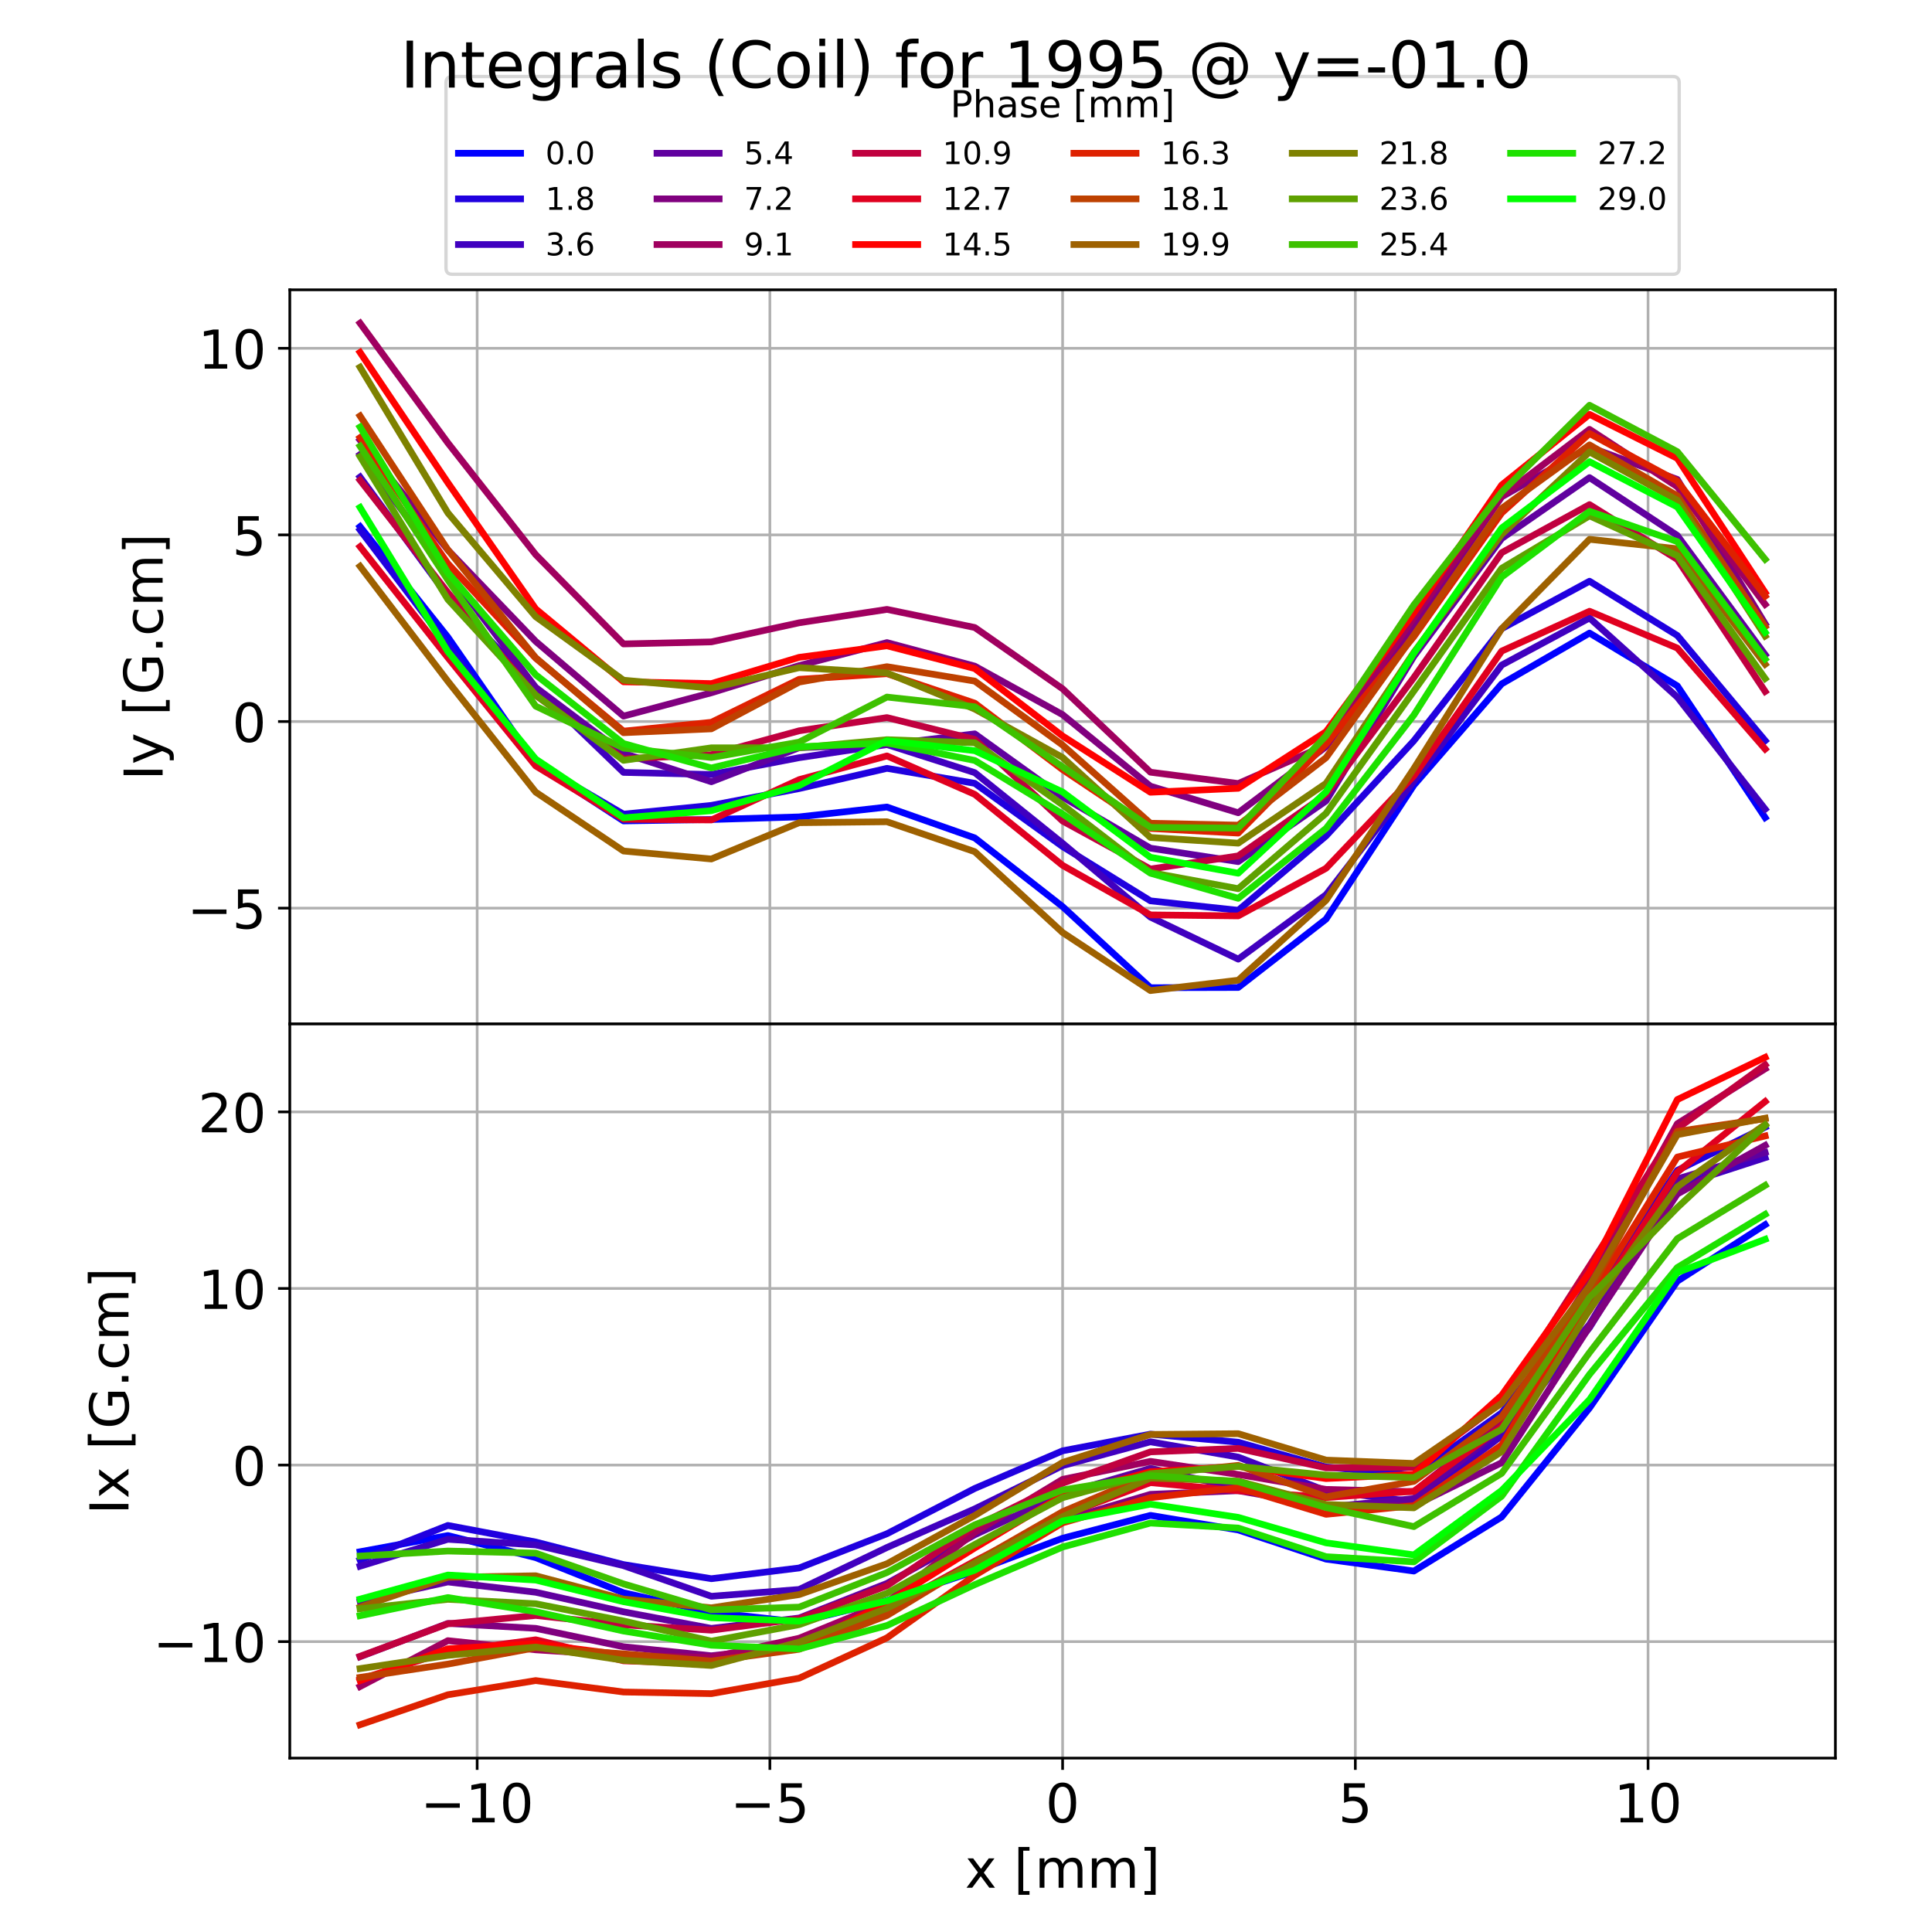 <?xml version="1.0" encoding="utf-8" standalone="no"?>
<!DOCTYPE svg PUBLIC "-//W3C//DTD SVG 1.1//EN"
  "http://www.w3.org/Graphics/SVG/1.1/DTD/svg11.dtd">
<!-- Created with matplotlib (https://matplotlib.org/) -->
<svg height="576pt" version="1.1" viewBox="0 0 576 576" width="576pt" xmlns="http://www.w3.org/2000/svg" xmlns:xlink="http://www.w3.org/1999/xlink">
 <defs>
  <style type="text/css">
*{stroke-linecap:butt;stroke-linejoin:round;}
  </style>
 </defs>
 <g id="figure_1">
  <g id="patch_1">
   <path d="M 0 576 
L 576 576 
L 576 0 
L 0 0 
z
" style="fill:#ffffff;"/>
  </g>
  <g id="axes_1">
   <g id="patch_2">
    <path d="M 86.4 305.28 
L 547.2 305.28 
L 547.2 86.4 
L 86.4 86.4 
z
" style="fill:#ffffff;"/>
   </g>
   <g id="matplotlib.axis_1">
    <g id="xtick_1">
     <g id="line2d_1">
      <path clip-path="url(#pe2d58321bd)" d="M 142.255 305.28 
L 142.255 86.4 
" style="fill:none;stroke:#b0b0b0;stroke-linecap:square;stroke-width:0.8;"/>
     </g>
     <g id="line2d_2">
      <defs>
       <path d="M 0 0 
L 0 3.5 
" id="m27f0ddbc47" style="stroke:#000000;stroke-width:0.8;"/>
      </defs>
      <g>
       <use style="stroke:#000000;stroke-width:0.8;" x="142.255" xlink:href="#m27f0ddbc47" y="305.28"/>
      </g>
     </g>
     <g id="text_1">
      <!-- −10 -->
      <defs>
       <path d="M 10.594 35.5 
L 73.188 35.5 
L 73.188 27.203 
L 10.594 27.203 
z
" id="DejaVuSans-8722"/>
       <path d="M 12.406 8.297 
L 28.516 8.297 
L 28.516 63.922 
L 10.984 60.406 
L 10.984 69.391 
L 28.422 72.906 
L 38.281 72.906 
L 38.281 8.297 
L 54.391 8.297 
L 54.391 0 
L 12.406 0 
z
" id="DejaVuSans-49"/>
       <path d="M 31.781 66.406 
Q 24.172 66.406 20.328 58.906 
Q 16.5 51.422 16.5 36.375 
Q 16.5 21.391 20.328 13.891 
Q 24.172 6.391 31.781 6.391 
Q 39.453 6.391 43.281 13.891 
Q 47.125 21.391 47.125 36.375 
Q 47.125 51.422 43.281 58.906 
Q 39.453 66.406 31.781 66.406 
z
M 31.781 74.219 
Q 44.047 74.219 50.516 64.516 
Q 56.984 54.828 56.984 36.375 
Q 56.984 17.969 50.516 8.266 
Q 44.047 -1.422 31.781 -1.422 
Q 19.531 -1.422 13.062 8.266 
Q 6.594 17.969 6.594 36.375 
Q 6.594 54.828 13.062 64.516 
Q 19.531 74.219 31.781 74.219 
z
" id="DejaVuSans-48"/>
      </defs>
      <g transform="translate(125.371 324.438)scale(0.16 -0.16)">
       <use xlink:href="#DejaVuSans-8722"/>
       <use x="83.789" xlink:href="#DejaVuSans-49"/>
       <use x="147.412" xlink:href="#DejaVuSans-48"/>
      </g>
     </g>
    </g>
    <g id="xtick_2">
     <g id="line2d_3">
      <path clip-path="url(#pe2d58321bd)" d="M 229.527 305.28 
L 229.527 86.4 
" style="fill:none;stroke:#b0b0b0;stroke-linecap:square;stroke-width:0.8;"/>
     </g>
     <g id="line2d_4">
      <g>
       <use style="stroke:#000000;stroke-width:0.8;" x="229.527" xlink:href="#m27f0ddbc47" y="305.28"/>
      </g>
     </g>
     <g id="text_2">
      <!-- −5 -->
      <defs>
       <path d="M 10.797 72.906 
L 49.516 72.906 
L 49.516 64.594 
L 19.828 64.594 
L 19.828 46.734 
Q 21.969 47.469 24.109 47.828 
Q 26.266 48.188 28.422 48.188 
Q 40.625 48.188 47.75 41.5 
Q 54.891 34.812 54.891 23.391 
Q 54.891 11.625 47.562 5.094 
Q 40.234 -1.422 26.906 -1.422 
Q 22.312 -1.422 17.547 -0.641 
Q 12.797 0.141 7.719 1.703 
L 7.719 11.625 
Q 12.109 9.234 16.797 8.062 
Q 21.484 6.891 26.703 6.891 
Q 35.156 6.891 40.078 11.328 
Q 45.016 15.766 45.016 23.391 
Q 45.016 31 40.078 35.438 
Q 35.156 39.891 26.703 39.891 
Q 22.75 39.891 18.812 39.016 
Q 14.891 38.141 10.797 36.281 
z
" id="DejaVuSans-53"/>
      </defs>
      <g transform="translate(217.734 324.438)scale(0.16 -0.16)">
       <use xlink:href="#DejaVuSans-8722"/>
       <use x="83.789" xlink:href="#DejaVuSans-53"/>
      </g>
     </g>
    </g>
    <g id="xtick_3">
     <g id="line2d_5">
      <path clip-path="url(#pe2d58321bd)" d="M 316.8 305.28 
L 316.8 86.4 
" style="fill:none;stroke:#b0b0b0;stroke-linecap:square;stroke-width:0.8;"/>
     </g>
     <g id="line2d_6">
      <g>
       <use style="stroke:#000000;stroke-width:0.8;" x="316.8" xlink:href="#m27f0ddbc47" y="305.28"/>
      </g>
     </g>
     <g id="text_3">
      <!-- 0 -->
      <g transform="translate(311.71 324.438)scale(0.16 -0.16)">
       <use xlink:href="#DejaVuSans-48"/>
      </g>
     </g>
    </g>
    <g id="xtick_4">
     <g id="line2d_7">
      <path clip-path="url(#pe2d58321bd)" d="M 404.073 305.28 
L 404.073 86.4 
" style="fill:none;stroke:#b0b0b0;stroke-linecap:square;stroke-width:0.8;"/>
     </g>
     <g id="line2d_8">
      <g>
       <use style="stroke:#000000;stroke-width:0.8;" x="404.073" xlink:href="#m27f0ddbc47" y="305.28"/>
      </g>
     </g>
     <g id="text_4">
      <!-- 5 -->
      <g transform="translate(398.983 324.438)scale(0.16 -0.16)">
       <use xlink:href="#DejaVuSans-53"/>
      </g>
     </g>
    </g>
    <g id="xtick_5">
     <g id="line2d_9">
      <path clip-path="url(#pe2d58321bd)" d="M 491.345 305.28 
L 491.345 86.4 
" style="fill:none;stroke:#b0b0b0;stroke-linecap:square;stroke-width:0.8;"/>
     </g>
     <g id="line2d_10">
      <g>
       <use style="stroke:#000000;stroke-width:0.8;" x="491.345" xlink:href="#m27f0ddbc47" y="305.28"/>
      </g>
     </g>
     <g id="text_5">
      <!-- 10 -->
      <g transform="translate(481.165 324.438)scale(0.16 -0.16)">
       <use xlink:href="#DejaVuSans-49"/>
       <use x="63.623" xlink:href="#DejaVuSans-48"/>
      </g>
     </g>
    </g>
   </g>
   <g id="matplotlib.axis_2">
    <g id="ytick_1">
     <g id="line2d_11">
      <path clip-path="url(#pe2d58321bd)" d="M 86.4 270.756 
L 547.2 270.756 
" style="fill:none;stroke:#b0b0b0;stroke-linecap:square;stroke-width:0.8;"/>
     </g>
     <g id="line2d_12">
      <defs>
       <path d="M 0 0 
L -3.5 0 
" id="m6acbb28e1f" style="stroke:#000000;stroke-width:0.8;"/>
      </defs>
      <g>
       <use style="stroke:#000000;stroke-width:0.8;" x="86.4" xlink:href="#m6acbb28e1f" y="270.756"/>
      </g>
     </g>
     <g id="text_6">
      <!-- −5 -->
      <g transform="translate(55.812 276.835)scale(0.16 -0.16)">
       <use xlink:href="#DejaVuSans-8722"/>
       <use x="83.789" xlink:href="#DejaVuSans-53"/>
      </g>
     </g>
    </g>
    <g id="ytick_2">
     <g id="line2d_13">
      <path clip-path="url(#pe2d58321bd)" d="M 86.4 215.114 
L 547.2 215.114 
" style="fill:none;stroke:#b0b0b0;stroke-linecap:square;stroke-width:0.8;"/>
     </g>
     <g id="line2d_14">
      <g>
       <use style="stroke:#000000;stroke-width:0.8;" x="86.4" xlink:href="#m6acbb28e1f" y="215.114"/>
      </g>
     </g>
     <g id="text_7">
      <!-- 0 -->
      <g transform="translate(69.22 221.192)scale(0.16 -0.16)">
       <use xlink:href="#DejaVuSans-48"/>
      </g>
     </g>
    </g>
    <g id="ytick_3">
     <g id="line2d_15">
      <path clip-path="url(#pe2d58321bd)" d="M 86.4 159.471 
L 547.2 159.471 
" style="fill:none;stroke:#b0b0b0;stroke-linecap:square;stroke-width:0.8;"/>
     </g>
     <g id="line2d_16">
      <g>
       <use style="stroke:#000000;stroke-width:0.8;" x="86.4" xlink:href="#m6acbb28e1f" y="159.471"/>
      </g>
     </g>
     <g id="text_8">
      <!-- 5 -->
      <g transform="translate(69.22 165.55)scale(0.16 -0.16)">
       <use xlink:href="#DejaVuSans-53"/>
      </g>
     </g>
    </g>
    <g id="ytick_4">
     <g id="line2d_17">
      <path clip-path="url(#pe2d58321bd)" d="M 86.4 103.828 
L 547.2 103.828 
" style="fill:none;stroke:#b0b0b0;stroke-linecap:square;stroke-width:0.8;"/>
     </g>
     <g id="line2d_18">
      <g>
       <use style="stroke:#000000;stroke-width:0.8;" x="86.4" xlink:href="#m6acbb28e1f" y="103.828"/>
      </g>
     </g>
     <g id="text_9">
      <!-- 10 -->
      <g transform="translate(59.04 109.907)scale(0.16 -0.16)">
       <use xlink:href="#DejaVuSans-49"/>
       <use x="63.623" xlink:href="#DejaVuSans-48"/>
      </g>
     </g>
    </g>
    <g id="text_10">
     <!-- Iy [G.cm] -->
     <defs>
      <path d="M 9.812 72.906 
L 19.672 72.906 
L 19.672 0 
L 9.812 0 
z
" id="DejaVuSans-73"/>
      <path d="M 32.172 -5.078 
Q 28.375 -14.844 24.75 -17.812 
Q 21.141 -20.797 15.094 -20.797 
L 7.906 -20.797 
L 7.906 -13.281 
L 13.188 -13.281 
Q 16.891 -13.281 18.938 -11.516 
Q 21 -9.766 23.484 -3.219 
L 25.094 0.875 
L 2.984 54.688 
L 12.5 54.688 
L 29.594 11.922 
L 46.688 54.688 
L 56.203 54.688 
z
" id="DejaVuSans-121"/>
      <path id="DejaVuSans-32"/>
      <path d="M 8.594 75.984 
L 29.297 75.984 
L 29.297 69 
L 17.578 69 
L 17.578 -6.203 
L 29.297 -6.203 
L 29.297 -13.188 
L 8.594 -13.188 
z
" id="DejaVuSans-91"/>
      <path d="M 59.516 10.406 
L 59.516 29.984 
L 43.406 29.984 
L 43.406 38.094 
L 69.281 38.094 
L 69.281 6.781 
Q 63.578 2.734 56.688 0.656 
Q 49.812 -1.422 42 -1.422 
Q 24.906 -1.422 15.25 8.562 
Q 5.609 18.562 5.609 36.375 
Q 5.609 54.25 15.25 64.234 
Q 24.906 74.219 42 74.219 
Q 49.125 74.219 55.547 72.453 
Q 61.969 70.703 67.391 67.281 
L 67.391 56.781 
Q 61.922 61.422 55.766 63.766 
Q 49.609 66.109 42.828 66.109 
Q 29.438 66.109 22.719 58.641 
Q 16.016 51.172 16.016 36.375 
Q 16.016 21.625 22.719 14.156 
Q 29.438 6.688 42.828 6.688 
Q 48.047 6.688 52.141 7.594 
Q 56.25 8.5 59.516 10.406 
z
" id="DejaVuSans-71"/>
      <path d="M 10.688 12.406 
L 21 12.406 
L 21 0 
L 10.688 0 
z
" id="DejaVuSans-46"/>
      <path d="M 48.781 52.594 
L 48.781 44.188 
Q 44.969 46.297 41.141 47.344 
Q 37.312 48.391 33.406 48.391 
Q 24.656 48.391 19.812 42.844 
Q 14.984 37.312 14.984 27.297 
Q 14.984 17.281 19.812 11.734 
Q 24.656 6.203 33.406 6.203 
Q 37.312 6.203 41.141 7.25 
Q 44.969 8.297 48.781 10.406 
L 48.781 2.094 
Q 45.016 0.344 40.984 -0.531 
Q 36.969 -1.422 32.422 -1.422 
Q 20.062 -1.422 12.781 6.344 
Q 5.516 14.109 5.516 27.297 
Q 5.516 40.672 12.859 48.328 
Q 20.219 56 33.016 56 
Q 37.156 56 41.109 55.141 
Q 45.062 54.297 48.781 52.594 
z
" id="DejaVuSans-99"/>
      <path d="M 52 44.188 
Q 55.375 50.25 60.062 53.125 
Q 64.75 56 71.094 56 
Q 79.641 56 84.281 50.016 
Q 88.922 44.047 88.922 33.016 
L 88.922 0 
L 79.891 0 
L 79.891 32.719 
Q 79.891 40.578 77.094 44.375 
Q 74.312 48.188 68.609 48.188 
Q 61.625 48.188 57.562 43.547 
Q 53.516 38.922 53.516 30.906 
L 53.516 0 
L 44.484 0 
L 44.484 32.719 
Q 44.484 40.625 41.703 44.406 
Q 38.922 48.188 33.109 48.188 
Q 26.219 48.188 22.156 43.531 
Q 18.109 38.875 18.109 30.906 
L 18.109 0 
L 9.078 0 
L 9.078 54.688 
L 18.109 54.688 
L 18.109 46.188 
Q 21.188 51.219 25.484 53.609 
Q 29.781 56 35.688 56 
Q 41.656 56 45.828 52.969 
Q 50 49.953 52 44.188 
z
" id="DejaVuSans-109"/>
      <path d="M 30.422 75.984 
L 30.422 -13.188 
L 9.719 -13.188 
L 9.719 -6.203 
L 21.391 -6.203 
L 21.391 69 
L 9.719 69 
L 9.719 75.984 
z
" id="DejaVuSans-93"/>
     </defs>
     <g transform="translate(48.485 232.653)rotate(-90)scale(0.16 -0.16)">
      <use xlink:href="#DejaVuSans-73"/>
      <use x="29.492" xlink:href="#DejaVuSans-121"/>
      <use x="88.672" xlink:href="#DejaVuSans-32"/>
      <use x="120.459" xlink:href="#DejaVuSans-91"/>
      <use x="159.473" xlink:href="#DejaVuSans-71"/>
      <use x="236.963" xlink:href="#DejaVuSans-46"/>
      <use x="268.75" xlink:href="#DejaVuSans-99"/>
      <use x="323.73" xlink:href="#DejaVuSans-109"/>
      <use x="421.143" xlink:href="#DejaVuSans-93"/>
     </g>
    </g>
   </g>
   <g id="line2d_19">
    <path clip-path="url(#pe2d58321bd)" d="M 107.345 157.012 
L 133.527 189.957 
L 159.709 227.745 
L 185.891 244.745 
L 212.073 244.332 
L 238.255 243.548 
L 264.436 240.605 
L 290.618 249.817 
L 316.8 270.297 
L 342.982 294.47 
L 369.164 294.403 
L 395.345 274.024 
L 421.527 234.095 
L 447.709 203.884 
L 473.891 188.741 
L 500.073 204.483 
L 526.255 243.757 
" style="fill:none;stroke:#0000ff;stroke-linecap:square;stroke-width:2;"/>
   </g>
   <g id="line2d_20">
    <path clip-path="url(#pe2d58321bd)" d="M 107.345 158.002 
L 133.527 192.453 
L 159.709 227.432 
L 185.891 242.736 
L 212.073 240.115 
L 238.255 235.098 
L 264.436 229.071 
L 290.618 233.537 
L 316.8 252.397 
L 342.982 268.573 
L 369.164 271.399 
L 395.345 249.225 
L 421.527 220.84 
L 447.709 187.433 
L 473.891 173.282 
L 500.073 189.466 
L 526.255 220.819 
" style="fill:none;stroke:#2000df;stroke-linecap:square;stroke-width:2;"/>
   </g>
   <g id="line2d_21">
    <path clip-path="url(#pe2d58321bd)" d="M 107.345 142.223 
L 133.527 177.794 
L 159.709 205.053 
L 185.891 230.279 
L 212.073 230.915 
L 238.255 225.892 
L 264.436 221.985 
L 290.618 230.359 
L 316.8 251.414 
L 342.982 273.422 
L 369.164 285.957 
L 395.345 266.74 
L 421.527 232.911 
L 447.709 198.285 
L 473.891 184.242 
L 500.073 207.847 
L 526.255 241.244 
" style="fill:none;stroke:#4000bf;stroke-linecap:square;stroke-width:2;"/>
   </g>
   <g id="line2d_22">
    <path clip-path="url(#pe2d58321bd)" d="M 107.345 135.523 
L 133.527 170.372 
L 159.709 204.937 
L 185.891 224.591 
L 212.073 233.071 
L 238.255 222.914 
L 264.436 221.962 
L 290.618 218.788 
L 316.8 237.621 
L 342.982 252.87 
L 369.164 256.883 
L 395.345 238.783 
L 421.527 195.682 
L 447.709 160.561 
L 473.891 142.396 
L 500.073 159.642 
L 526.255 195.181 
" style="fill:none;stroke:#60009f;stroke-linecap:square;stroke-width:2;"/>
   </g>
   <g id="line2d_23">
    <path clip-path="url(#pe2d58321bd)" d="M 107.345 131.217 
L 133.527 163.958 
L 159.709 191.215 
L 185.891 213.499 
L 212.073 206.544 
L 238.255 198.442 
L 264.436 191.581 
L 290.618 198.601 
L 316.8 213.064 
L 342.982 234.394 
L 369.164 242.313 
L 395.345 222.617 
L 421.527 186.36 
L 447.709 148.131 
L 473.891 133.297 
L 500.073 142.933 
L 526.255 185.966 
" style="fill:none;stroke:#80007f;stroke-linecap:square;stroke-width:2;"/>
   </g>
   <g id="line2d_24">
    <path clip-path="url(#pe2d58321bd)" d="M 107.345 96.349 
L 133.527 132.048 
L 159.709 165.35 
L 185.891 191.979 
L 212.073 191.369 
L 238.255 185.675 
L 264.436 181.684 
L 290.618 187.086 
L 316.8 205.356 
L 342.982 230.219 
L 369.164 233.594 
L 395.345 222.132 
L 421.527 184.131 
L 447.709 147.934 
L 473.891 128.006 
L 500.073 145.125 
L 526.255 180.189 
" style="fill:none;stroke:#a0005f;stroke-linecap:square;stroke-width:2;"/>
   </g>
   <g id="line2d_25">
    <path clip-path="url(#pe2d58321bd)" d="M 107.345 143.163 
L 133.527 176.68 
L 159.709 207.299 
L 185.891 226.245 
L 212.073 225.015 
L 238.255 217.876 
L 264.436 213.94 
L 290.618 220.447 
L 316.8 244.774 
L 342.982 259.09 
L 369.164 255.169 
L 395.345 236.848 
L 421.527 202.003 
L 447.709 164.773 
L 473.891 150.439 
L 500.073 166.789 
L 526.255 206.146 
" style="fill:none;stroke:#c0003f;stroke-linecap:square;stroke-width:2;"/>
   </g>
   <g id="line2d_26">
    <path clip-path="url(#pe2d58321bd)" d="M 107.345 162.982 
L 133.527 196.065 
L 159.709 228.351 
L 185.891 244.25 
L 212.073 244.462 
L 238.255 232.438 
L 264.436 225.368 
L 290.618 236.83 
L 316.8 257.998 
L 342.982 272.767 
L 369.164 273.063 
L 395.345 258.872 
L 421.527 231.32 
L 447.709 194.119 
L 473.891 182.239 
L 500.073 193.217 
L 526.255 223.314 
" style="fill:none;stroke:#e0001f;stroke-linecap:square;stroke-width:2;"/>
   </g>
   <g id="line2d_27">
    <path clip-path="url(#pe2d58321bd)" d="M 107.345 105.053 
L 133.527 143.922 
L 159.709 181.532 
L 185.891 203.268 
L 212.073 203.803 
L 238.255 195.978 
L 264.436 192.532 
L 290.618 199.317 
L 316.8 219.432 
L 342.982 236.2 
L 369.164 235.019 
L 395.345 218.138 
L 421.527 182.707 
L 447.709 144.592 
L 473.891 123.534 
L 500.073 136.648 
L 526.255 176.657 
" style="fill:none;stroke:#fe0100;stroke-linecap:square;stroke-width:2;"/>
   </g>
   <g id="line2d_28">
    <path clip-path="url(#pe2d58321bd)" d="M 107.345 130.481 
L 133.527 168.022 
L 159.709 196.227 
L 185.891 217.984 
L 212.073 215.341 
L 238.255 202.524 
L 264.436 200.85 
L 290.618 209.644 
L 316.8 229.456 
L 342.982 246.984 
L 369.164 248.375 
L 395.345 221.777 
L 421.527 189.781 
L 447.709 152.938 
L 473.891 129.264 
L 500.073 143.437 
L 526.255 177.742 
" style="fill:none;stroke:#de2100;stroke-linecap:square;stroke-width:2;"/>
   </g>
   <g id="line2d_29">
    <path clip-path="url(#pe2d58321bd)" d="M 107.345 124.011 
L 133.527 163.92 
L 159.709 196.094 
L 185.891 218.445 
L 212.073 217.294 
L 238.255 203.358 
L 264.436 198.764 
L 290.618 203.063 
L 316.8 222.13 
L 342.982 245.439 
L 369.164 246.01 
L 395.345 225.894 
L 421.527 189.365 
L 447.709 151.577 
L 473.891 132.634 
L 500.073 147.813 
L 526.255 186.787 
" style="fill:none;stroke:#be4100;stroke-linecap:square;stroke-width:2;"/>
   </g>
   <g id="line2d_30">
    <path clip-path="url(#pe2d58321bd)" d="M 107.345 168.824 
L 133.527 203.12 
L 159.709 236.156 
L 185.891 253.719 
L 212.073 256.095 
L 238.255 245.271 
L 264.436 244.991 
L 290.618 253.916 
L 316.8 278.022 
L 342.982 295.331 
L 369.164 292.239 
L 395.345 268.422 
L 421.527 229.131 
L 447.709 187.43 
L 473.891 160.786 
L 500.073 163.613 
L 526.255 198.036 
" style="fill:none;stroke:#9e6100;stroke-linecap:square;stroke-width:2;"/>
   </g>
   <g id="line2d_31">
    <path clip-path="url(#pe2d58321bd)" d="M 107.345 109.482 
L 133.527 152.917 
L 159.709 183.852 
L 185.891 202.789 
L 212.073 205.164 
L 238.255 199.054 
L 264.436 200.623 
L 290.618 211.398 
L 316.8 225.839 
L 342.982 249.673 
L 369.164 251.381 
L 395.345 233.552 
L 421.527 194.485 
L 447.709 159.323 
L 473.891 134.74 
L 500.073 149.156 
L 526.255 189.618 
" style="fill:none;stroke:#7e8100;stroke-linecap:square;stroke-width:2;"/>
   </g>
   <g id="line2d_32">
    <path clip-path="url(#pe2d58321bd)" d="M 107.345 136.099 
L 133.527 178.711 
L 159.709 207.224 
L 185.891 226.689 
L 212.073 222.953 
L 238.255 222.921 
L 264.436 220.53 
L 290.618 221.443 
L 316.8 239.963 
L 342.982 260.124 
L 369.164 264.949 
L 395.345 242.484 
L 421.527 206.02 
L 447.709 169.435 
L 473.891 153.795 
L 500.073 165.675 
L 526.255 202.301 
" style="fill:none;stroke:#5ea100;stroke-linecap:square;stroke-width:2;"/>
   </g>
   <g id="line2d_33">
    <path clip-path="url(#pe2d58321bd)" d="M 107.345 133.023 
L 133.527 172.904 
L 159.709 210.525 
L 185.891 223.046 
L 212.073 225.843 
L 238.255 221.255 
L 264.436 207.818 
L 290.618 210.713 
L 316.8 228.627 
L 342.982 246.682 
L 369.164 246.9 
L 395.345 219.366 
L 421.527 180.346 
L 447.709 146.706 
L 473.891 120.82 
L 500.073 134.658 
L 526.255 166.74 
" style="fill:none;stroke:#3ec100;stroke-linecap:square;stroke-width:2;"/>
   </g>
   <g id="line2d_34">
    <path clip-path="url(#pe2d58321bd)" d="M 107.345 127.329 
L 133.527 170.757 
L 159.709 201.173 
L 185.891 221.679 
L 212.073 228.961 
L 238.255 222.643 
L 264.436 221.518 
L 290.618 226.722 
L 316.8 242.67 
L 342.982 260.333 
L 369.164 267.824 
L 395.345 246.975 
L 421.527 213.177 
L 447.709 172.044 
L 473.891 152.444 
L 500.073 161.477 
L 526.255 196.481 
" style="fill:none;stroke:#1ee100;stroke-linecap:square;stroke-width:2;"/>
   </g>
   <g id="line2d_35">
    <path clip-path="url(#pe2d58321bd)" d="M 107.345 151.288 
L 133.527 194.251 
L 159.709 226.302 
L 185.891 243.816 
L 212.073 241.694 
L 238.255 234.198 
L 264.436 220.793 
L 290.618 223.807 
L 316.8 236.125 
L 342.982 255.586 
L 369.164 260.336 
L 395.345 236.059 
L 421.527 194.769 
L 447.709 157.422 
L 473.891 137.643 
L 500.073 151.149 
L 526.255 188.513 
" style="fill:none;stroke:#00ff00;stroke-linecap:square;stroke-width:2;"/>
   </g>
   <g id="patch_3">
    <path d="M 86.4 305.28 
L 86.4 86.4 
" style="fill:none;stroke:#000000;stroke-linecap:square;stroke-linejoin:miter;stroke-width:0.8;"/>
   </g>
   <g id="patch_4">
    <path d="M 547.2 305.28 
L 547.2 86.4 
" style="fill:none;stroke:#000000;stroke-linecap:square;stroke-linejoin:miter;stroke-width:0.8;"/>
   </g>
   <g id="patch_5">
    <path d="M 86.4 305.28 
L 547.2 305.28 
" style="fill:none;stroke:#000000;stroke-linecap:square;stroke-linejoin:miter;stroke-width:0.8;"/>
   </g>
   <g id="patch_6">
    <path d="M 86.4 86.4 
L 547.2 86.4 
" style="fill:none;stroke:#000000;stroke-linecap:square;stroke-linejoin:miter;stroke-width:0.8;"/>
   </g>
   <g id="legend_1">
    <g id="patch_7">
     <path d="M 134.823 81.768 
L 498.777 81.768 
Q 500.63 81.768 500.63 79.915 
L 500.63 24.67 
Q 500.63 22.817 498.777 22.817 
L 134.823 22.817 
Q 132.97 22.817 132.97 24.67 
L 132.97 79.915 
Q 132.97 81.768 134.823 81.768 
z
" style="fill:#ffffff;opacity:0.8;stroke:#cccccc;stroke-linejoin:miter;"/>
    </g>
    <g id="text_11">
     <!-- Phase [mm] -->
     <defs>
      <path d="M 19.672 64.797 
L 19.672 37.406 
L 32.078 37.406 
Q 38.969 37.406 42.719 40.969 
Q 46.484 44.531 46.484 51.125 
Q 46.484 57.672 42.719 61.234 
Q 38.969 64.797 32.078 64.797 
z
M 9.812 72.906 
L 32.078 72.906 
Q 44.344 72.906 50.609 67.359 
Q 56.891 61.812 56.891 51.125 
Q 56.891 40.328 50.609 34.812 
Q 44.344 29.297 32.078 29.297 
L 19.672 29.297 
L 19.672 0 
L 9.812 0 
z
" id="DejaVuSans-80"/>
      <path d="M 54.891 33.016 
L 54.891 0 
L 45.906 0 
L 45.906 32.719 
Q 45.906 40.484 42.875 44.328 
Q 39.844 48.188 33.797 48.188 
Q 26.516 48.188 22.312 43.547 
Q 18.109 38.922 18.109 30.906 
L 18.109 0 
L 9.078 0 
L 9.078 75.984 
L 18.109 75.984 
L 18.109 46.188 
Q 21.344 51.125 25.703 53.562 
Q 30.078 56 35.797 56 
Q 45.219 56 50.047 50.172 
Q 54.891 44.344 54.891 33.016 
z
" id="DejaVuSans-104"/>
      <path d="M 34.281 27.484 
Q 23.391 27.484 19.188 25 
Q 14.984 22.516 14.984 16.5 
Q 14.984 11.719 18.141 8.906 
Q 21.297 6.109 26.703 6.109 
Q 34.188 6.109 38.703 11.406 
Q 43.219 16.703 43.219 25.484 
L 43.219 27.484 
z
M 52.203 31.203 
L 52.203 0 
L 43.219 0 
L 43.219 8.297 
Q 40.141 3.328 35.547 0.953 
Q 30.953 -1.422 24.312 -1.422 
Q 15.922 -1.422 10.953 3.297 
Q 6 8.016 6 15.922 
Q 6 25.141 12.172 29.828 
Q 18.359 34.516 30.609 34.516 
L 43.219 34.516 
L 43.219 35.406 
Q 43.219 41.609 39.141 45 
Q 35.062 48.391 27.688 48.391 
Q 23 48.391 18.547 47.266 
Q 14.109 46.141 10.016 43.891 
L 10.016 52.203 
Q 14.938 54.109 19.578 55.047 
Q 24.219 56 28.609 56 
Q 40.484 56 46.344 49.844 
Q 52.203 43.703 52.203 31.203 
z
" id="DejaVuSans-97"/>
      <path d="M 44.281 53.078 
L 44.281 44.578 
Q 40.484 46.531 36.375 47.5 
Q 32.281 48.484 27.875 48.484 
Q 21.188 48.484 17.844 46.438 
Q 14.5 44.391 14.5 40.281 
Q 14.5 37.156 16.891 35.375 
Q 19.281 33.594 26.516 31.984 
L 29.594 31.297 
Q 39.156 29.25 43.188 25.516 
Q 47.219 21.781 47.219 15.094 
Q 47.219 7.469 41.188 3.016 
Q 35.156 -1.422 24.609 -1.422 
Q 20.219 -1.422 15.453 -0.562 
Q 10.688 0.297 5.422 2 
L 5.422 11.281 
Q 10.406 8.688 15.234 7.391 
Q 20.062 6.109 24.812 6.109 
Q 31.156 6.109 34.562 8.281 
Q 37.984 10.453 37.984 14.406 
Q 37.984 18.062 35.516 20.016 
Q 33.062 21.969 24.703 23.781 
L 21.578 24.516 
Q 13.234 26.266 9.516 29.906 
Q 5.812 33.547 5.812 39.891 
Q 5.812 47.609 11.281 51.797 
Q 16.75 56 26.812 56 
Q 31.781 56 36.172 55.266 
Q 40.578 54.547 44.281 53.078 
z
" id="DejaVuSans-115"/>
      <path d="M 56.203 29.594 
L 56.203 25.203 
L 14.891 25.203 
Q 15.484 15.922 20.484 11.062 
Q 25.484 6.203 34.422 6.203 
Q 39.594 6.203 44.453 7.469 
Q 49.312 8.734 54.109 11.281 
L 54.109 2.781 
Q 49.266 0.734 44.188 -0.344 
Q 39.109 -1.422 33.891 -1.422 
Q 20.797 -1.422 13.156 6.188 
Q 5.516 13.812 5.516 26.812 
Q 5.516 40.234 12.766 48.109 
Q 20.016 56 32.328 56 
Q 43.359 56 49.781 48.891 
Q 56.203 41.797 56.203 29.594 
z
M 47.219 32.234 
Q 47.125 39.594 43.094 43.984 
Q 39.062 48.391 32.422 48.391 
Q 24.906 48.391 20.391 44.141 
Q 15.875 39.891 15.188 32.172 
z
" id="DejaVuSans-101"/>
     </defs>
     <g transform="translate(283.31 34.96)scale(0.111 -0.111)">
      <use xlink:href="#DejaVuSans-80"/>
      <use x="60.303" xlink:href="#DejaVuSans-104"/>
      <use x="123.682" xlink:href="#DejaVuSans-97"/>
      <use x="184.961" xlink:href="#DejaVuSans-115"/>
      <use x="237.061" xlink:href="#DejaVuSans-101"/>
      <use x="298.584" xlink:href="#DejaVuSans-32"/>
      <use x="330.371" xlink:href="#DejaVuSans-91"/>
      <use x="369.385" xlink:href="#DejaVuSans-109"/>
      <use x="466.797" xlink:href="#DejaVuSans-109"/>
      <use x="564.209" xlink:href="#DejaVuSans-93"/>
     </g>
    </g>
    <g id="line2d_36">
     <path d="M 136.676 45.698 
L 155.204 45.698 
" style="fill:none;stroke:#0000ff;stroke-linecap:square;stroke-width:2;"/>
    </g>
    <g id="line2d_37"/>
    <g id="text_12">
     <!-- 0.0 -->
     <g transform="translate(162.615 48.94)scale(0.093 -0.093)">
      <use xlink:href="#DejaVuSans-48"/>
      <use x="63.623" xlink:href="#DejaVuSans-46"/>
      <use x="95.41" xlink:href="#DejaVuSans-48"/>
     </g>
    </g>
    <g id="line2d_38">
     <path d="M 136.676 59.296 
L 155.204 59.296 
" style="fill:none;stroke:#2000df;stroke-linecap:square;stroke-width:2;"/>
    </g>
    <g id="line2d_39"/>
    <g id="text_13">
     <!-- 1.8 -->
     <defs>
      <path d="M 31.781 34.625 
Q 24.75 34.625 20.719 30.859 
Q 16.703 27.094 16.703 20.516 
Q 16.703 13.922 20.719 10.156 
Q 24.75 6.391 31.781 6.391 
Q 38.812 6.391 42.859 10.172 
Q 46.922 13.969 46.922 20.516 
Q 46.922 27.094 42.891 30.859 
Q 38.875 34.625 31.781 34.625 
z
M 21.922 38.812 
Q 15.578 40.375 12.031 44.719 
Q 8.5 49.078 8.5 55.328 
Q 8.5 64.062 14.719 69.141 
Q 20.953 74.219 31.781 74.219 
Q 42.672 74.219 48.875 69.141 
Q 55.078 64.062 55.078 55.328 
Q 55.078 49.078 51.531 44.719 
Q 48 40.375 41.703 38.812 
Q 48.828 37.156 52.797 32.312 
Q 56.781 27.484 56.781 20.516 
Q 56.781 9.906 50.312 4.234 
Q 43.844 -1.422 31.781 -1.422 
Q 19.734 -1.422 13.25 4.234 
Q 6.781 9.906 6.781 20.516 
Q 6.781 27.484 10.781 32.312 
Q 14.797 37.156 21.922 38.812 
z
M 18.312 54.391 
Q 18.312 48.734 21.844 45.562 
Q 25.391 42.391 31.781 42.391 
Q 38.141 42.391 41.719 45.562 
Q 45.312 48.734 45.312 54.391 
Q 45.312 60.062 41.719 63.234 
Q 38.141 66.406 31.781 66.406 
Q 25.391 66.406 21.844 63.234 
Q 18.312 60.062 18.312 54.391 
z
" id="DejaVuSans-56"/>
     </defs>
     <g transform="translate(162.615 62.538)scale(0.093 -0.093)">
      <use xlink:href="#DejaVuSans-49"/>
      <use x="63.623" xlink:href="#DejaVuSans-46"/>
      <use x="95.41" xlink:href="#DejaVuSans-56"/>
     </g>
    </g>
    <g id="line2d_40">
     <path d="M 136.676 72.893 
L 155.204 72.893 
" style="fill:none;stroke:#4000bf;stroke-linecap:square;stroke-width:2;"/>
    </g>
    <g id="line2d_41"/>
    <g id="text_14">
     <!-- 3.6 -->
     <defs>
      <path d="M 40.578 39.312 
Q 47.656 37.797 51.625 33 
Q 55.609 28.219 55.609 21.188 
Q 55.609 10.406 48.188 4.484 
Q 40.766 -1.422 27.094 -1.422 
Q 22.516 -1.422 17.656 -0.516 
Q 12.797 0.391 7.625 2.203 
L 7.625 11.719 
Q 11.719 9.328 16.594 8.109 
Q 21.484 6.891 26.812 6.891 
Q 36.078 6.891 40.938 10.547 
Q 45.797 14.203 45.797 21.188 
Q 45.797 27.641 41.281 31.266 
Q 36.766 34.906 28.719 34.906 
L 20.219 34.906 
L 20.219 43.016 
L 29.109 43.016 
Q 36.375 43.016 40.234 45.922 
Q 44.094 48.828 44.094 54.297 
Q 44.094 59.906 40.109 62.906 
Q 36.141 65.922 28.719 65.922 
Q 24.656 65.922 20.016 65.031 
Q 15.375 64.156 9.812 62.312 
L 9.812 71.094 
Q 15.438 72.656 20.344 73.438 
Q 25.25 74.219 29.594 74.219 
Q 40.828 74.219 47.359 69.109 
Q 53.906 64.016 53.906 55.328 
Q 53.906 49.266 50.438 45.094 
Q 46.969 40.922 40.578 39.312 
z
" id="DejaVuSans-51"/>
      <path d="M 33.016 40.375 
Q 26.375 40.375 22.484 35.828 
Q 18.609 31.297 18.609 23.391 
Q 18.609 15.531 22.484 10.953 
Q 26.375 6.391 33.016 6.391 
Q 39.656 6.391 43.531 10.953 
Q 47.406 15.531 47.406 23.391 
Q 47.406 31.297 43.531 35.828 
Q 39.656 40.375 33.016 40.375 
z
M 52.594 71.297 
L 52.594 62.312 
Q 48.875 64.062 45.094 64.984 
Q 41.312 65.922 37.594 65.922 
Q 27.828 65.922 22.672 59.328 
Q 17.531 52.734 16.797 39.406 
Q 19.672 43.656 24.016 45.922 
Q 28.375 48.188 33.594 48.188 
Q 44.578 48.188 50.953 41.516 
Q 57.328 34.859 57.328 23.391 
Q 57.328 12.156 50.688 5.359 
Q 44.047 -1.422 33.016 -1.422 
Q 20.359 -1.422 13.672 8.266 
Q 6.984 17.969 6.984 36.375 
Q 6.984 53.656 15.188 63.938 
Q 23.391 74.219 37.203 74.219 
Q 40.922 74.219 44.703 73.484 
Q 48.484 72.75 52.594 71.297 
z
" id="DejaVuSans-54"/>
     </defs>
     <g transform="translate(162.615 76.136)scale(0.093 -0.093)">
      <use xlink:href="#DejaVuSans-51"/>
      <use x="63.623" xlink:href="#DejaVuSans-46"/>
      <use x="95.41" xlink:href="#DejaVuSans-54"/>
     </g>
    </g>
    <g id="line2d_42">
     <path d="M 195.876 45.698 
L 214.404 45.698 
" style="fill:none;stroke:#60009f;stroke-linecap:square;stroke-width:2;"/>
    </g>
    <g id="line2d_43"/>
    <g id="text_15">
     <!-- 5.4 -->
     <defs>
      <path d="M 37.797 64.312 
L 12.891 25.391 
L 37.797 25.391 
z
M 35.203 72.906 
L 47.609 72.906 
L 47.609 25.391 
L 58.016 25.391 
L 58.016 17.188 
L 47.609 17.188 
L 47.609 0 
L 37.797 0 
L 37.797 17.188 
L 4.891 17.188 
L 4.891 26.703 
z
" id="DejaVuSans-52"/>
     </defs>
     <g transform="translate(221.815 48.94)scale(0.093 -0.093)">
      <use xlink:href="#DejaVuSans-53"/>
      <use x="63.623" xlink:href="#DejaVuSans-46"/>
      <use x="95.41" xlink:href="#DejaVuSans-52"/>
     </g>
    </g>
    <g id="line2d_44">
     <path d="M 195.876 59.296 
L 214.404 59.296 
" style="fill:none;stroke:#80007f;stroke-linecap:square;stroke-width:2;"/>
    </g>
    <g id="line2d_45"/>
    <g id="text_16">
     <!-- 7.2 -->
     <defs>
      <path d="M 8.203 72.906 
L 55.078 72.906 
L 55.078 68.703 
L 28.609 0 
L 18.312 0 
L 43.219 64.594 
L 8.203 64.594 
z
" id="DejaVuSans-55"/>
      <path d="M 19.188 8.297 
L 53.609 8.297 
L 53.609 0 
L 7.328 0 
L 7.328 8.297 
Q 12.938 14.109 22.625 23.891 
Q 32.328 33.688 34.812 36.531 
Q 39.547 41.844 41.422 45.531 
Q 43.312 49.219 43.312 52.781 
Q 43.312 58.594 39.234 62.25 
Q 35.156 65.922 28.609 65.922 
Q 23.969 65.922 18.812 64.312 
Q 13.672 62.703 7.812 59.422 
L 7.812 69.391 
Q 13.766 71.781 18.938 73 
Q 24.125 74.219 28.422 74.219 
Q 39.75 74.219 46.484 68.547 
Q 53.219 62.891 53.219 53.422 
Q 53.219 48.922 51.531 44.891 
Q 49.859 40.875 45.406 35.406 
Q 44.188 33.984 37.641 27.219 
Q 31.109 20.453 19.188 8.297 
z
" id="DejaVuSans-50"/>
     </defs>
     <g transform="translate(221.815 62.538)scale(0.093 -0.093)">
      <use xlink:href="#DejaVuSans-55"/>
      <use x="63.623" xlink:href="#DejaVuSans-46"/>
      <use x="95.41" xlink:href="#DejaVuSans-50"/>
     </g>
    </g>
    <g id="line2d_46">
     <path d="M 195.876 72.893 
L 214.404 72.893 
" style="fill:none;stroke:#a0005f;stroke-linecap:square;stroke-width:2;"/>
    </g>
    <g id="line2d_47"/>
    <g id="text_17">
     <!-- 9.1 -->
     <defs>
      <path d="M 10.984 1.516 
L 10.984 10.5 
Q 14.703 8.734 18.5 7.812 
Q 22.312 6.891 25.984 6.891 
Q 35.75 6.891 40.891 13.453 
Q 46.047 20.016 46.781 33.406 
Q 43.953 29.203 39.594 26.953 
Q 35.25 24.703 29.984 24.703 
Q 19.047 24.703 12.672 31.312 
Q 6.297 37.938 6.297 49.422 
Q 6.297 60.641 12.938 67.422 
Q 19.578 74.219 30.609 74.219 
Q 43.266 74.219 49.922 64.516 
Q 56.594 54.828 56.594 36.375 
Q 56.594 19.141 48.406 8.859 
Q 40.234 -1.422 26.422 -1.422 
Q 22.703 -1.422 18.891 -0.688 
Q 15.094 0.047 10.984 1.516 
z
M 30.609 32.422 
Q 37.25 32.422 41.125 36.953 
Q 45.016 41.5 45.016 49.422 
Q 45.016 57.281 41.125 61.844 
Q 37.25 66.406 30.609 66.406 
Q 23.969 66.406 20.094 61.844 
Q 16.219 57.281 16.219 49.422 
Q 16.219 41.5 20.094 36.953 
Q 23.969 32.422 30.609 32.422 
z
" id="DejaVuSans-57"/>
     </defs>
     <g transform="translate(221.815 76.136)scale(0.093 -0.093)">
      <use xlink:href="#DejaVuSans-57"/>
      <use x="63.623" xlink:href="#DejaVuSans-46"/>
      <use x="95.41" xlink:href="#DejaVuSans-49"/>
     </g>
    </g>
    <g id="line2d_48">
     <path d="M 255.076 45.698 
L 273.604 45.698 
" style="fill:none;stroke:#c0003f;stroke-linecap:square;stroke-width:2;"/>
    </g>
    <g id="line2d_49"/>
    <g id="text_18">
     <!-- 10.9 -->
     <g transform="translate(281.015 48.94)scale(0.093 -0.093)">
      <use xlink:href="#DejaVuSans-49"/>
      <use x="63.623" xlink:href="#DejaVuSans-48"/>
      <use x="127.246" xlink:href="#DejaVuSans-46"/>
      <use x="159.033" xlink:href="#DejaVuSans-57"/>
     </g>
    </g>
    <g id="line2d_50">
     <path d="M 255.076 59.296 
L 273.604 59.296 
" style="fill:none;stroke:#e0001f;stroke-linecap:square;stroke-width:2;"/>
    </g>
    <g id="line2d_51"/>
    <g id="text_19">
     <!-- 12.7 -->
     <g transform="translate(281.015 62.538)scale(0.093 -0.093)">
      <use xlink:href="#DejaVuSans-49"/>
      <use x="63.623" xlink:href="#DejaVuSans-50"/>
      <use x="127.246" xlink:href="#DejaVuSans-46"/>
      <use x="159.033" xlink:href="#DejaVuSans-55"/>
     </g>
    </g>
    <g id="line2d_52">
     <path d="M 255.076 72.893 
L 273.604 72.893 
" style="fill:none;stroke:#fe0100;stroke-linecap:square;stroke-width:2;"/>
    </g>
    <g id="line2d_53"/>
    <g id="text_20">
     <!-- 14.5 -->
     <g transform="translate(281.015 76.136)scale(0.093 -0.093)">
      <use xlink:href="#DejaVuSans-49"/>
      <use x="63.623" xlink:href="#DejaVuSans-52"/>
      <use x="127.246" xlink:href="#DejaVuSans-46"/>
      <use x="159.033" xlink:href="#DejaVuSans-53"/>
     </g>
    </g>
    <g id="line2d_54">
     <path d="M 320.17 45.698 
L 338.698 45.698 
" style="fill:none;stroke:#de2100;stroke-linecap:square;stroke-width:2;"/>
    </g>
    <g id="line2d_55"/>
    <g id="text_21">
     <!-- 16.3 -->
     <g transform="translate(346.109 48.94)scale(0.093 -0.093)">
      <use xlink:href="#DejaVuSans-49"/>
      <use x="63.623" xlink:href="#DejaVuSans-54"/>
      <use x="127.246" xlink:href="#DejaVuSans-46"/>
      <use x="159.033" xlink:href="#DejaVuSans-51"/>
     </g>
    </g>
    <g id="line2d_56">
     <path d="M 320.17 59.296 
L 338.698 59.296 
" style="fill:none;stroke:#be4100;stroke-linecap:square;stroke-width:2;"/>
    </g>
    <g id="line2d_57"/>
    <g id="text_22">
     <!-- 18.1 -->
     <g transform="translate(346.109 62.538)scale(0.093 -0.093)">
      <use xlink:href="#DejaVuSans-49"/>
      <use x="63.623" xlink:href="#DejaVuSans-56"/>
      <use x="127.246" xlink:href="#DejaVuSans-46"/>
      <use x="159.033" xlink:href="#DejaVuSans-49"/>
     </g>
    </g>
    <g id="line2d_58">
     <path d="M 320.17 72.893 
L 338.698 72.893 
" style="fill:none;stroke:#9e6100;stroke-linecap:square;stroke-width:2;"/>
    </g>
    <g id="line2d_59"/>
    <g id="text_23">
     <!-- 19.9 -->
     <g transform="translate(346.109 76.136)scale(0.093 -0.093)">
      <use xlink:href="#DejaVuSans-49"/>
      <use x="63.623" xlink:href="#DejaVuSans-57"/>
      <use x="127.246" xlink:href="#DejaVuSans-46"/>
      <use x="159.033" xlink:href="#DejaVuSans-57"/>
     </g>
    </g>
    <g id="line2d_60">
     <path d="M 385.264 45.698 
L 403.792 45.698 
" style="fill:none;stroke:#7e8100;stroke-linecap:square;stroke-width:2;"/>
    </g>
    <g id="line2d_61"/>
    <g id="text_24">
     <!-- 21.8 -->
     <g transform="translate(411.203 48.94)scale(0.093 -0.093)">
      <use xlink:href="#DejaVuSans-50"/>
      <use x="63.623" xlink:href="#DejaVuSans-49"/>
      <use x="127.246" xlink:href="#DejaVuSans-46"/>
      <use x="159.033" xlink:href="#DejaVuSans-56"/>
     </g>
    </g>
    <g id="line2d_62">
     <path d="M 385.264 59.296 
L 403.792 59.296 
" style="fill:none;stroke:#5ea100;stroke-linecap:square;stroke-width:2;"/>
    </g>
    <g id="line2d_63"/>
    <g id="text_25">
     <!-- 23.6 -->
     <g transform="translate(411.203 62.538)scale(0.093 -0.093)">
      <use xlink:href="#DejaVuSans-50"/>
      <use x="63.623" xlink:href="#DejaVuSans-51"/>
      <use x="127.246" xlink:href="#DejaVuSans-46"/>
      <use x="159.033" xlink:href="#DejaVuSans-54"/>
     </g>
    </g>
    <g id="line2d_64">
     <path d="M 385.264 72.893 
L 403.792 72.893 
" style="fill:none;stroke:#3ec100;stroke-linecap:square;stroke-width:2;"/>
    </g>
    <g id="line2d_65"/>
    <g id="text_26">
     <!-- 25.4 -->
     <g transform="translate(411.203 76.136)scale(0.093 -0.093)">
      <use xlink:href="#DejaVuSans-50"/>
      <use x="63.623" xlink:href="#DejaVuSans-53"/>
      <use x="127.246" xlink:href="#DejaVuSans-46"/>
      <use x="159.033" xlink:href="#DejaVuSans-52"/>
     </g>
    </g>
    <g id="line2d_66">
     <path d="M 450.358 45.698 
L 468.886 45.698 
" style="fill:none;stroke:#1ee100;stroke-linecap:square;stroke-width:2;"/>
    </g>
    <g id="line2d_67"/>
    <g id="text_27">
     <!-- 27.2 -->
     <g transform="translate(476.297 48.94)scale(0.093 -0.093)">
      <use xlink:href="#DejaVuSans-50"/>
      <use x="63.623" xlink:href="#DejaVuSans-55"/>
      <use x="127.246" xlink:href="#DejaVuSans-46"/>
      <use x="159.033" xlink:href="#DejaVuSans-50"/>
     </g>
    </g>
    <g id="line2d_68">
     <path d="M 450.358 59.296 
L 468.886 59.296 
" style="fill:none;stroke:#00ff00;stroke-linecap:square;stroke-width:2;"/>
    </g>
    <g id="line2d_69"/>
    <g id="text_28">
     <!-- 29.0 -->
     <g transform="translate(476.297 62.538)scale(0.093 -0.093)">
      <use xlink:href="#DejaVuSans-50"/>
      <use x="63.623" xlink:href="#DejaVuSans-57"/>
      <use x="127.246" xlink:href="#DejaVuSans-46"/>
      <use x="159.033" xlink:href="#DejaVuSans-48"/>
     </g>
    </g>
   </g>
  </g>
  <g id="axes_2">
   <g id="patch_8">
    <path d="M 86.4 524.16 
L 547.2 524.16 
L 547.2 305.28 
L 86.4 305.28 
z
" style="fill:#ffffff;"/>
   </g>
   <g id="matplotlib.axis_3">
    <g id="xtick_6">
     <g id="line2d_70">
      <path clip-path="url(#pbc9ea32cce)" d="M 142.255 524.16 
L 142.255 305.28 
" style="fill:none;stroke:#b0b0b0;stroke-linecap:square;stroke-width:0.8;"/>
     </g>
     <g id="line2d_71">
      <g>
       <use style="stroke:#000000;stroke-width:0.8;" x="142.255" xlink:href="#m27f0ddbc47" y="524.16"/>
      </g>
     </g>
     <g id="text_29">
      <!-- −10 -->
      <g transform="translate(125.371 543.317)scale(0.16 -0.16)">
       <use xlink:href="#DejaVuSans-8722"/>
       <use x="83.789" xlink:href="#DejaVuSans-49"/>
       <use x="147.412" xlink:href="#DejaVuSans-48"/>
      </g>
     </g>
    </g>
    <g id="xtick_7">
     <g id="line2d_72">
      <path clip-path="url(#pbc9ea32cce)" d="M 229.527 524.16 
L 229.527 305.28 
" style="fill:none;stroke:#b0b0b0;stroke-linecap:square;stroke-width:0.8;"/>
     </g>
     <g id="line2d_73">
      <g>
       <use style="stroke:#000000;stroke-width:0.8;" x="229.527" xlink:href="#m27f0ddbc47" y="524.16"/>
      </g>
     </g>
     <g id="text_30">
      <!-- −5 -->
      <g transform="translate(217.734 543.317)scale(0.16 -0.16)">
       <use xlink:href="#DejaVuSans-8722"/>
       <use x="83.789" xlink:href="#DejaVuSans-53"/>
      </g>
     </g>
    </g>
    <g id="xtick_8">
     <g id="line2d_74">
      <path clip-path="url(#pbc9ea32cce)" d="M 316.8 524.16 
L 316.8 305.28 
" style="fill:none;stroke:#b0b0b0;stroke-linecap:square;stroke-width:0.8;"/>
     </g>
     <g id="line2d_75">
      <g>
       <use style="stroke:#000000;stroke-width:0.8;" x="316.8" xlink:href="#m27f0ddbc47" y="524.16"/>
      </g>
     </g>
     <g id="text_31">
      <!-- 0 -->
      <g transform="translate(311.71 543.317)scale(0.16 -0.16)">
       <use xlink:href="#DejaVuSans-48"/>
      </g>
     </g>
    </g>
    <g id="xtick_9">
     <g id="line2d_76">
      <path clip-path="url(#pbc9ea32cce)" d="M 404.073 524.16 
L 404.073 305.28 
" style="fill:none;stroke:#b0b0b0;stroke-linecap:square;stroke-width:0.8;"/>
     </g>
     <g id="line2d_77">
      <g>
       <use style="stroke:#000000;stroke-width:0.8;" x="404.073" xlink:href="#m27f0ddbc47" y="524.16"/>
      </g>
     </g>
     <g id="text_32">
      <!-- 5 -->
      <g transform="translate(398.983 543.317)scale(0.16 -0.16)">
       <use xlink:href="#DejaVuSans-53"/>
      </g>
     </g>
    </g>
    <g id="xtick_10">
     <g id="line2d_78">
      <path clip-path="url(#pbc9ea32cce)" d="M 491.345 524.16 
L 491.345 305.28 
" style="fill:none;stroke:#b0b0b0;stroke-linecap:square;stroke-width:0.8;"/>
     </g>
     <g id="line2d_79">
      <g>
       <use style="stroke:#000000;stroke-width:0.8;" x="491.345" xlink:href="#m27f0ddbc47" y="524.16"/>
      </g>
     </g>
     <g id="text_33">
      <!-- 10 -->
      <g transform="translate(481.165 543.317)scale(0.16 -0.16)">
       <use xlink:href="#DejaVuSans-49"/>
       <use x="63.623" xlink:href="#DejaVuSans-48"/>
      </g>
     </g>
    </g>
    <g id="text_34">
     <!-- x [mm] -->
     <defs>
      <path d="M 54.891 54.688 
L 35.109 28.078 
L 55.906 0 
L 45.312 0 
L 29.391 21.484 
L 13.484 0 
L 2.875 0 
L 24.125 28.609 
L 4.688 54.688 
L 15.281 54.688 
L 29.781 35.203 
L 44.281 54.688 
z
" id="DejaVuSans-120"/>
     </defs>
     <g transform="translate(287.695 562.803)scale(0.16 -0.16)">
      <use xlink:href="#DejaVuSans-120"/>
      <use x="59.18" xlink:href="#DejaVuSans-32"/>
      <use x="90.967" xlink:href="#DejaVuSans-91"/>
      <use x="129.98" xlink:href="#DejaVuSans-109"/>
      <use x="227.393" xlink:href="#DejaVuSans-109"/>
      <use x="324.805" xlink:href="#DejaVuSans-93"/>
     </g>
    </g>
   </g>
   <g id="matplotlib.axis_4">
    <g id="ytick_5">
     <g id="line2d_80">
      <path clip-path="url(#pbc9ea32cce)" d="M 86.4 489.433 
L 547.2 489.433 
" style="fill:none;stroke:#b0b0b0;stroke-linecap:square;stroke-width:0.8;"/>
     </g>
     <g id="line2d_81">
      <g>
       <use style="stroke:#000000;stroke-width:0.8;" x="86.4" xlink:href="#m6acbb28e1f" y="489.433"/>
      </g>
     </g>
     <g id="text_35">
      <!-- −10 -->
      <g transform="translate(45.633 495.511)scale(0.16 -0.16)">
       <use xlink:href="#DejaVuSans-8722"/>
       <use x="83.789" xlink:href="#DejaVuSans-49"/>
       <use x="147.412" xlink:href="#DejaVuSans-48"/>
      </g>
     </g>
    </g>
    <g id="ytick_6">
     <g id="line2d_82">
      <path clip-path="url(#pbc9ea32cce)" d="M 86.4 436.789 
L 547.2 436.789 
" style="fill:none;stroke:#b0b0b0;stroke-linecap:square;stroke-width:0.8;"/>
     </g>
     <g id="line2d_83">
      <g>
       <use style="stroke:#000000;stroke-width:0.8;" x="86.4" xlink:href="#m6acbb28e1f" y="436.789"/>
      </g>
     </g>
     <g id="text_36">
      <!-- 0 -->
      <g transform="translate(69.22 442.867)scale(0.16 -0.16)">
       <use xlink:href="#DejaVuSans-48"/>
      </g>
     </g>
    </g>
    <g id="ytick_7">
     <g id="line2d_84">
      <path clip-path="url(#pbc9ea32cce)" d="M 86.4 384.145 
L 547.2 384.145 
" style="fill:none;stroke:#b0b0b0;stroke-linecap:square;stroke-width:0.8;"/>
     </g>
     <g id="line2d_85">
      <g>
       <use style="stroke:#000000;stroke-width:0.8;" x="86.4" xlink:href="#m6acbb28e1f" y="384.145"/>
      </g>
     </g>
     <g id="text_37">
      <!-- 10 -->
      <g transform="translate(59.04 390.224)scale(0.16 -0.16)">
       <use xlink:href="#DejaVuSans-49"/>
       <use x="63.623" xlink:href="#DejaVuSans-48"/>
      </g>
     </g>
    </g>
    <g id="ytick_8">
     <g id="line2d_86">
      <path clip-path="url(#pbc9ea32cce)" d="M 86.4 331.501 
L 547.2 331.501 
" style="fill:none;stroke:#b0b0b0;stroke-linecap:square;stroke-width:0.8;"/>
     </g>
     <g id="line2d_87">
      <g>
       <use style="stroke:#000000;stroke-width:0.8;" x="86.4" xlink:href="#m6acbb28e1f" y="331.501"/>
      </g>
     </g>
     <g id="text_38">
      <!-- 20 -->
      <g transform="translate(59.04 337.58)scale(0.16 -0.16)">
       <use xlink:href="#DejaVuSans-50"/>
       <use x="63.623" xlink:href="#DejaVuSans-48"/>
      </g>
     </g>
    </g>
    <g id="text_39">
     <!-- Ix [G.cm] -->
     <g transform="translate(38.305 451.533)rotate(-90)scale(0.16 -0.16)">
      <use xlink:href="#DejaVuSans-73"/>
      <use x="29.492" xlink:href="#DejaVuSans-120"/>
      <use x="88.672" xlink:href="#DejaVuSans-32"/>
      <use x="120.459" xlink:href="#DejaVuSans-91"/>
      <use x="159.473" xlink:href="#DejaVuSans-71"/>
      <use x="236.963" xlink:href="#DejaVuSans-46"/>
      <use x="268.75" xlink:href="#DejaVuSans-99"/>
      <use x="323.73" xlink:href="#DejaVuSans-109"/>
      <use x="421.143" xlink:href="#DejaVuSans-93"/>
     </g>
    </g>
   </g>
   <g id="line2d_88">
    <path clip-path="url(#pbc9ea32cce)" d="M 107.345 462.634 
L 133.527 457.802 
L 159.709 464.386 
L 185.891 474.864 
L 212.073 480.678 
L 238.255 483.596 
L 264.436 477.189 
L 290.618 468.449 
L 316.8 458.61 
L 342.982 451.79 
L 369.164 456.139 
L 395.345 464.831 
L 421.527 468.391 
L 447.709 452.259 
L 473.891 419.776 
L 500.073 381.967 
L 526.255 365.126 
" style="fill:none;stroke:#0000ff;stroke-linecap:square;stroke-width:2;"/>
   </g>
   <g id="line2d_89">
    <path clip-path="url(#pbc9ea32cce)" d="M 107.345 465.1 
L 133.527 454.787 
L 159.709 459.728 
L 185.891 466.459 
L 212.073 470.666 
L 238.255 467.47 
L 264.436 457.263 
L 290.618 443.757 
L 316.8 432.543 
L 342.982 427.564 
L 369.164 429.981 
L 395.345 437.379 
L 421.527 439.818 
L 447.709 421.21 
L 473.891 387.706 
L 500.073 348.934 
L 526.255 336.052 
" style="fill:none;stroke:#2000df;stroke-linecap:square;stroke-width:2;"/>
   </g>
   <g id="line2d_90">
    <path clip-path="url(#pbc9ea32cce)" d="M 107.345 466.946 
L 133.527 458.916 
L 159.709 460.598 
L 185.891 466.773 
L 212.073 475.912 
L 238.255 473.876 
L 264.436 461.361 
L 290.618 449.849 
L 316.8 436.955 
L 342.982 429.852 
L 369.164 434.421 
L 395.345 444.469 
L 421.527 447.718 
L 447.709 428.075 
L 473.891 395.819 
L 500.073 353.641 
L 526.255 345.14 
" style="fill:none;stroke:#4000bf;stroke-linecap:square;stroke-width:2;"/>
   </g>
   <g id="line2d_91">
    <path clip-path="url(#pbc9ea32cce)" d="M 107.345 477.393 
L 133.527 471.634 
L 159.709 474.708 
L 185.891 480.546 
L 212.073 485.481 
L 238.255 482.393 
L 264.436 472.068 
L 290.618 457.575 
L 316.8 445.392 
L 342.982 437.776 
L 369.164 443.688 
L 395.345 449.337 
L 421.527 446.785 
L 447.709 425.942 
L 473.891 394.84 
L 500.073 351.486 
L 526.255 343.602 
" style="fill:none;stroke:#60009f;stroke-linecap:square;stroke-width:2;"/>
   </g>
   <g id="line2d_92">
    <path clip-path="url(#pbc9ea32cce)" d="M 107.345 493.935 
L 133.527 483.99 
L 159.709 485.474 
L 185.891 490.952 
L 212.073 493.646 
L 238.255 490.654 
L 264.436 479.431 
L 290.618 466.376 
L 316.8 453.259 
L 342.982 445.52 
L 369.164 444.426 
L 395.345 449.046 
L 421.527 448.902 
L 447.709 436.079 
L 473.891 395.528 
L 500.073 355.983 
L 526.255 341.482 
" style="fill:none;stroke:#80007f;stroke-linecap:square;stroke-width:2;"/>
   </g>
   <g id="line2d_93">
    <path clip-path="url(#pbc9ea32cce)" d="M 107.345 502.816 
L 133.527 489.141 
L 159.709 491.868 
L 185.891 493.563 
L 212.073 494.142 
L 238.255 488.413 
L 264.436 477.695 
L 290.618 456.871 
L 316.8 441.047 
L 342.982 435.687 
L 369.164 439.597 
L 395.345 444.048 
L 421.527 444.722 
L 447.709 423.947 
L 473.891 382.16 
L 500.073 335.012 
L 526.255 318.65 
" style="fill:none;stroke:#a0005f;stroke-linecap:square;stroke-width:2;"/>
   </g>
   <g id="line2d_94">
    <path clip-path="url(#pbc9ea32cce)" d="M 107.345 493.799 
L 133.527 484.115 
L 159.709 481.624 
L 185.891 484.429 
L 212.073 486.007 
L 238.255 482.624 
L 264.436 472.756 
L 290.618 455.118 
L 316.8 442.202 
L 342.982 432.855 
L 369.164 431.825 
L 395.345 437.623 
L 421.527 437.473 
L 447.709 418.122 
L 473.891 377.423 
L 500.073 336.453 
L 526.255 317.446 
" style="fill:none;stroke:#c0003f;stroke-linecap:square;stroke-width:2;"/>
   </g>
   <g id="line2d_95">
    <path clip-path="url(#pbc9ea32cce)" d="M 107.345 500.647 
L 133.527 492.344 
L 159.709 488.875 
L 185.891 495.15 
L 212.073 496.079 
L 238.255 490.015 
L 264.436 479.742 
L 290.618 465.414 
L 316.8 451.845 
L 342.982 442.022 
L 369.164 444.437 
L 395.345 446.465 
L 421.527 444.603 
L 447.709 425.438 
L 473.891 390.633 
L 500.073 349.442 
L 526.255 328.415 
" style="fill:none;stroke:#e0001f;stroke-linecap:square;stroke-width:2;"/>
   </g>
   <g id="line2d_96">
    <path clip-path="url(#pbc9ea32cce)" d="M 107.345 501.069 
L 133.527 491.565 
L 159.709 490.047 
L 185.891 493.4 
L 212.073 495.435 
L 238.255 491.068 
L 264.436 477.843 
L 290.618 461.492 
L 316.8 445.841 
L 342.982 438.779 
L 369.164 437.197 
L 395.345 440.815 
L 421.527 439.544 
L 447.709 415.985 
L 473.891 379.287 
L 500.073 327.823 
L 526.255 315.229 
" style="fill:none;stroke:#fe0100;stroke-linecap:square;stroke-width:2;"/>
   </g>
   <g id="line2d_97">
    <path clip-path="url(#pbc9ea32cce)" d="M 107.345 514.211 
L 133.527 505.265 
L 159.709 501.04 
L 185.891 504.447 
L 212.073 504.935 
L 238.255 500.327 
L 264.436 488.299 
L 290.618 469.684 
L 316.8 454.017 
L 342.982 446.514 
L 369.164 443.513 
L 395.345 451.469 
L 421.527 448.898 
L 447.709 430.794 
L 473.891 386.917 
L 500.073 344.959 
L 526.255 338.672 
" style="fill:none;stroke:#de2100;stroke-linecap:square;stroke-width:2;"/>
   </g>
   <g id="line2d_98">
    <path clip-path="url(#pbc9ea32cce)" d="M 107.345 500.092 
L 133.527 496.128 
L 159.709 491.249 
L 185.891 493.068 
L 212.073 495.22 
L 238.255 491.708 
L 264.436 481.639 
L 290.618 465.718 
L 316.8 450.692 
L 342.982 439.566 
L 369.164 436.881 
L 395.345 446.252 
L 421.527 441.65 
L 447.709 422.329 
L 473.891 384.878 
L 500.073 337.321 
L 526.255 333.502 
" style="fill:none;stroke:#be4100;stroke-linecap:square;stroke-width:2;"/>
   </g>
   <g id="line2d_99">
    <path clip-path="url(#pbc9ea32cce)" d="M 107.345 479.158 
L 133.527 470.243 
L 159.709 469.793 
L 185.891 476.744 
L 212.073 479.345 
L 238.255 475.4 
L 264.436 466.212 
L 290.618 451.816 
L 316.8 436.009 
L 342.982 427.661 
L 369.164 427.436 
L 395.345 435.31 
L 421.527 436.314 
L 447.709 418.358 
L 473.891 383.408 
L 500.073 338.281 
L 526.255 333.379 
" style="fill:none;stroke:#9e6100;stroke-linecap:square;stroke-width:2;"/>
   </g>
   <g id="line2d_100">
    <path clip-path="url(#pbc9ea32cce)" d="M 107.345 497.472 
L 133.527 493.529 
L 159.709 491.044 
L 185.891 494.995 
L 212.073 496.541 
L 238.255 489.567 
L 264.436 479.502 
L 290.618 466.075 
L 316.8 452.164 
L 342.982 440.674 
L 369.164 441.589 
L 395.345 448.533 
L 421.527 449.541 
L 447.709 432.785 
L 473.891 390.505 
L 500.073 353.834 
L 526.255 335.221 
" style="fill:none;stroke:#7e8100;stroke-linecap:square;stroke-width:2;"/>
   </g>
   <g id="line2d_101">
    <path clip-path="url(#pbc9ea32cce)" d="M 107.345 479.643 
L 133.527 476.816 
L 159.709 478.136 
L 185.891 483.28 
L 212.073 489.277 
L 238.255 484.365 
L 264.436 475.007 
L 290.618 460.459 
L 316.8 446.517 
L 342.982 439.354 
L 369.164 437.185 
L 395.345 439.785 
L 421.527 440.501 
L 447.709 426.12 
L 473.891 386.83 
L 500.073 360.022 
L 526.255 335.576 
" style="fill:none;stroke:#5ea100;stroke-linecap:square;stroke-width:2;"/>
   </g>
   <g id="line2d_102">
    <path clip-path="url(#pbc9ea32cce)" d="M 107.345 463.916 
L 133.527 462.418 
L 159.709 463.04 
L 185.891 472.221 
L 212.073 479.962 
L 238.255 479.141 
L 264.436 468.824 
L 290.618 454.594 
L 316.8 444.223 
L 342.982 439.939 
L 369.164 441.732 
L 395.345 449.452 
L 421.527 455.135 
L 447.709 439.256 
L 473.891 403.248 
L 500.073 369.294 
L 526.255 353.398 
" style="fill:none;stroke:#3ec100;stroke-linecap:square;stroke-width:2;"/>
   </g>
   <g id="line2d_103">
    <path clip-path="url(#pbc9ea32cce)" d="M 107.345 481.701 
L 133.527 476.288 
L 159.709 480.505 
L 185.891 486.268 
L 212.073 490.501 
L 238.255 491.614 
L 264.436 484.626 
L 290.618 472.437 
L 316.8 461.219 
L 342.982 454.079 
L 369.164 455.563 
L 395.345 464.106 
L 421.527 465.642 
L 447.709 446.061 
L 473.891 409.762 
L 500.073 377.89 
L 526.255 362.041 
" style="fill:none;stroke:#1ee100;stroke-linecap:square;stroke-width:2;"/>
   </g>
   <g id="line2d_104">
    <path clip-path="url(#pbc9ea32cce)" d="M 107.345 476.759 
L 133.527 469.577 
L 159.709 471.073 
L 185.891 477.521 
L 212.073 482.292 
L 238.255 483.316 
L 264.436 477.286 
L 290.618 468.124 
L 316.8 453.446 
L 342.982 448.44 
L 369.164 452.385 
L 395.345 459.98 
L 421.527 463.574 
L 447.709 444.353 
L 473.891 417.281 
L 500.073 379.369 
L 526.255 369.476 
" style="fill:none;stroke:#00ff00;stroke-linecap:square;stroke-width:2;"/>
   </g>
   <g id="patch_9">
    <path d="M 86.4 524.16 
L 86.4 305.28 
" style="fill:none;stroke:#000000;stroke-linecap:square;stroke-linejoin:miter;stroke-width:0.8;"/>
   </g>
   <g id="patch_10">
    <path d="M 547.2 524.16 
L 547.2 305.28 
" style="fill:none;stroke:#000000;stroke-linecap:square;stroke-linejoin:miter;stroke-width:0.8;"/>
   </g>
   <g id="patch_11">
    <path d="M 86.4 524.16 
L 547.2 524.16 
" style="fill:none;stroke:#000000;stroke-linecap:square;stroke-linejoin:miter;stroke-width:0.8;"/>
   </g>
   <g id="patch_12">
    <path d="M 86.4 305.28 
L 547.2 305.28 
" style="fill:none;stroke:#000000;stroke-linecap:square;stroke-linejoin:miter;stroke-width:0.8;"/>
   </g>
  </g>
  <g id="text_40">
   <!-- Integrals (Coil) for 1995 @ y=-01.0 -->
   <defs>
    <path d="M 54.891 33.016 
L 54.891 0 
L 45.906 0 
L 45.906 32.719 
Q 45.906 40.484 42.875 44.328 
Q 39.844 48.188 33.797 48.188 
Q 26.516 48.188 22.312 43.547 
Q 18.109 38.922 18.109 30.906 
L 18.109 0 
L 9.078 0 
L 9.078 54.688 
L 18.109 54.688 
L 18.109 46.188 
Q 21.344 51.125 25.703 53.562 
Q 30.078 56 35.797 56 
Q 45.219 56 50.047 50.172 
Q 54.891 44.344 54.891 33.016 
z
" id="DejaVuSans-110"/>
    <path d="M 18.312 70.219 
L 18.312 54.688 
L 36.812 54.688 
L 36.812 47.703 
L 18.312 47.703 
L 18.312 18.016 
Q 18.312 11.328 20.141 9.422 
Q 21.969 7.516 27.594 7.516 
L 36.812 7.516 
L 36.812 0 
L 27.594 0 
Q 17.188 0 13.234 3.875 
Q 9.281 7.766 9.281 18.016 
L 9.281 47.703 
L 2.688 47.703 
L 2.688 54.688 
L 9.281 54.688 
L 9.281 70.219 
z
" id="DejaVuSans-116"/>
    <path d="M 45.406 27.984 
Q 45.406 37.75 41.375 43.109 
Q 37.359 48.484 30.078 48.484 
Q 22.859 48.484 18.828 43.109 
Q 14.797 37.75 14.797 27.984 
Q 14.797 18.266 18.828 12.891 
Q 22.859 7.516 30.078 7.516 
Q 37.359 7.516 41.375 12.891 
Q 45.406 18.266 45.406 27.984 
z
M 54.391 6.781 
Q 54.391 -7.172 48.188 -13.984 
Q 42 -20.797 29.203 -20.797 
Q 24.469 -20.797 20.266 -20.094 
Q 16.062 -19.391 12.109 -17.922 
L 12.109 -9.188 
Q 16.062 -11.328 19.922 -12.344 
Q 23.781 -13.375 27.781 -13.375 
Q 36.625 -13.375 41.016 -8.766 
Q 45.406 -4.156 45.406 5.172 
L 45.406 9.625 
Q 42.625 4.781 38.281 2.391 
Q 33.938 0 27.875 0 
Q 17.828 0 11.672 7.656 
Q 5.516 15.328 5.516 27.984 
Q 5.516 40.672 11.672 48.328 
Q 17.828 56 27.875 56 
Q 33.938 56 38.281 53.609 
Q 42.625 51.219 45.406 46.391 
L 45.406 54.688 
L 54.391 54.688 
z
" id="DejaVuSans-103"/>
    <path d="M 41.109 46.297 
Q 39.594 47.172 37.812 47.578 
Q 36.031 48 33.891 48 
Q 26.266 48 22.188 43.047 
Q 18.109 38.094 18.109 28.812 
L 18.109 0 
L 9.078 0 
L 9.078 54.688 
L 18.109 54.688 
L 18.109 46.188 
Q 20.953 51.172 25.484 53.578 
Q 30.031 56 36.531 56 
Q 37.453 56 38.578 55.875 
Q 39.703 55.766 41.062 55.516 
z
" id="DejaVuSans-114"/>
    <path d="M 9.422 75.984 
L 18.406 75.984 
L 18.406 0 
L 9.422 0 
z
" id="DejaVuSans-108"/>
    <path d="M 31 75.875 
Q 24.469 64.656 21.281 53.656 
Q 18.109 42.672 18.109 31.391 
Q 18.109 20.125 21.312 9.062 
Q 24.516 -2 31 -13.188 
L 23.188 -13.188 
Q 15.875 -1.703 12.234 9.375 
Q 8.594 20.453 8.594 31.391 
Q 8.594 42.281 12.203 53.312 
Q 15.828 64.359 23.188 75.875 
z
" id="DejaVuSans-40"/>
    <path d="M 64.406 67.281 
L 64.406 56.891 
Q 59.422 61.531 53.781 63.812 
Q 48.141 66.109 41.797 66.109 
Q 29.297 66.109 22.656 58.469 
Q 16.016 50.828 16.016 36.375 
Q 16.016 21.969 22.656 14.328 
Q 29.297 6.688 41.797 6.688 
Q 48.141 6.688 53.781 8.984 
Q 59.422 11.281 64.406 15.922 
L 64.406 5.609 
Q 59.234 2.094 53.438 0.328 
Q 47.656 -1.422 41.219 -1.422 
Q 24.656 -1.422 15.125 8.703 
Q 5.609 18.844 5.609 36.375 
Q 5.609 53.953 15.125 64.078 
Q 24.656 74.219 41.219 74.219 
Q 47.75 74.219 53.531 72.484 
Q 59.328 70.75 64.406 67.281 
z
" id="DejaVuSans-67"/>
    <path d="M 30.609 48.391 
Q 23.391 48.391 19.188 42.75 
Q 14.984 37.109 14.984 27.297 
Q 14.984 17.484 19.156 11.844 
Q 23.344 6.203 30.609 6.203 
Q 37.797 6.203 41.984 11.859 
Q 46.188 17.531 46.188 27.297 
Q 46.188 37.016 41.984 42.703 
Q 37.797 48.391 30.609 48.391 
z
M 30.609 56 
Q 42.328 56 49.016 48.375 
Q 55.719 40.766 55.719 27.297 
Q 55.719 13.875 49.016 6.219 
Q 42.328 -1.422 30.609 -1.422 
Q 18.844 -1.422 12.172 6.219 
Q 5.516 13.875 5.516 27.297 
Q 5.516 40.766 12.172 48.375 
Q 18.844 56 30.609 56 
z
" id="DejaVuSans-111"/>
    <path d="M 9.422 54.688 
L 18.406 54.688 
L 18.406 0 
L 9.422 0 
z
M 9.422 75.984 
L 18.406 75.984 
L 18.406 64.594 
L 9.422 64.594 
z
" id="DejaVuSans-105"/>
    <path d="M 8.016 75.875 
L 15.828 75.875 
Q 23.141 64.359 26.781 53.312 
Q 30.422 42.281 30.422 31.391 
Q 30.422 20.453 26.781 9.375 
Q 23.141 -1.703 15.828 -13.188 
L 8.016 -13.188 
Q 14.5 -2 17.703 9.062 
Q 20.906 20.125 20.906 31.391 
Q 20.906 42.672 17.703 53.656 
Q 14.5 64.656 8.016 75.875 
z
" id="DejaVuSans-41"/>
    <path d="M 37.109 75.984 
L 37.109 68.5 
L 28.516 68.5 
Q 23.688 68.5 21.797 66.547 
Q 19.922 64.594 19.922 59.516 
L 19.922 54.688 
L 34.719 54.688 
L 34.719 47.703 
L 19.922 47.703 
L 19.922 0 
L 10.891 0 
L 10.891 47.703 
L 2.297 47.703 
L 2.297 54.688 
L 10.891 54.688 
L 10.891 58.5 
Q 10.891 67.625 15.141 71.797 
Q 19.391 75.984 28.609 75.984 
z
" id="DejaVuSans-102"/>
    <path d="M 37.203 26.219 
Q 37.203 19.234 40.672 15.25 
Q 44.141 11.281 50.203 11.281 
Q 56.203 11.281 59.641 15.281 
Q 63.094 19.281 63.094 26.219 
Q 63.094 33.062 59.578 37.078 
Q 56.062 41.109 50.094 41.109 
Q 44.188 41.109 40.688 37.109 
Q 37.203 33.109 37.203 26.219 
z
M 63.812 11.625 
Q 60.891 7.859 57.109 6.078 
Q 53.328 4.297 48.297 4.297 
Q 39.891 4.297 34.641 10.375 
Q 29.391 16.453 29.391 26.219 
Q 29.391 35.984 34.656 42.078 
Q 39.938 48.188 48.297 48.188 
Q 53.328 48.188 57.125 46.359 
Q 60.938 44.531 63.812 40.828 
L 63.812 47.219 
L 70.797 47.219 
L 70.797 11.281 
Q 77.938 12.359 81.953 17.797 
Q 85.984 23.25 85.984 31.891 
Q 85.984 37.109 84.438 41.703 
Q 82.906 46.297 79.781 50.203 
Q 74.703 56.594 67.406 59.984 
Q 60.109 63.375 51.516 63.375 
Q 45.516 63.375 39.984 61.781 
Q 34.469 60.203 29.781 57.078 
Q 22.125 52.094 17.797 44.016 
Q 13.484 35.938 13.484 26.516 
Q 13.484 18.75 16.281 11.953 
Q 19.094 5.172 24.422 0 
Q 29.547 -5.078 36.281 -7.734 
Q 43.016 -10.406 50.688 -10.406 
Q 56.984 -10.406 63.062 -8.281 
Q 69.141 -6.156 74.219 -2.203 
L 78.609 -7.625 
Q 72.516 -12.359 65.312 -14.875 
Q 58.109 -17.391 50.688 -17.391 
Q 41.656 -17.391 33.641 -14.188 
Q 25.641 -10.984 19.391 -4.891 
Q 13.141 1.219 9.859 9.25 
Q 6.594 17.281 6.594 26.516 
Q 6.594 35.406 9.906 43.453 
Q 13.234 51.516 19.391 57.625 
Q 25.688 63.812 33.938 67.109 
Q 42.188 70.406 51.422 70.406 
Q 61.766 70.406 70.625 66.156 
Q 79.5 61.922 85.5 54.109 
Q 89.156 49.312 91.078 43.703 
Q 93.016 38.094 93.016 32.078 
Q 93.016 19.234 85.25 11.812 
Q 77.484 4.391 63.812 4.109 
z
" id="DejaVuSans-64"/>
    <path d="M 10.594 45.406 
L 73.188 45.406 
L 73.188 37.203 
L 10.594 37.203 
z
M 10.594 25.484 
L 73.188 25.484 
L 73.188 17.188 
L 10.594 17.188 
z
" id="DejaVuSans-61"/>
    <path d="M 4.891 31.391 
L 31.203 31.391 
L 31.203 23.391 
L 4.891 23.391 
z
" id="DejaVuSans-45"/>
   </defs>
   <g transform="translate(119.367 26.109)scale(0.192 -0.192)">
    <use xlink:href="#DejaVuSans-73"/>
    <use x="29.492" xlink:href="#DejaVuSans-110"/>
    <use x="92.871" xlink:href="#DejaVuSans-116"/>
    <use x="132.08" xlink:href="#DejaVuSans-101"/>
    <use x="193.604" xlink:href="#DejaVuSans-103"/>
    <use x="257.08" xlink:href="#DejaVuSans-114"/>
    <use x="298.193" xlink:href="#DejaVuSans-97"/>
    <use x="359.473" xlink:href="#DejaVuSans-108"/>
    <use x="387.256" xlink:href="#DejaVuSans-115"/>
    <use x="439.355" xlink:href="#DejaVuSans-32"/>
    <use x="471.143" xlink:href="#DejaVuSans-40"/>
    <use x="510.156" xlink:href="#DejaVuSans-67"/>
    <use x="579.98" xlink:href="#DejaVuSans-111"/>
    <use x="641.162" xlink:href="#DejaVuSans-105"/>
    <use x="668.945" xlink:href="#DejaVuSans-108"/>
    <use x="696.729" xlink:href="#DejaVuSans-41"/>
    <use x="735.742" xlink:href="#DejaVuSans-32"/>
    <use x="767.529" xlink:href="#DejaVuSans-102"/>
    <use x="802.734" xlink:href="#DejaVuSans-111"/>
    <use x="863.916" xlink:href="#DejaVuSans-114"/>
    <use x="905.029" xlink:href="#DejaVuSans-32"/>
    <use x="936.816" xlink:href="#DejaVuSans-49"/>
    <use x="1000.439" xlink:href="#DejaVuSans-57"/>
    <use x="1064.062" xlink:href="#DejaVuSans-57"/>
    <use x="1127.686" xlink:href="#DejaVuSans-53"/>
    <use x="1191.309" xlink:href="#DejaVuSans-32"/>
    <use x="1223.096" xlink:href="#DejaVuSans-64"/>
    <use x="1323.096" xlink:href="#DejaVuSans-32"/>
    <use x="1354.883" xlink:href="#DejaVuSans-121"/>
    <use x="1414.062" xlink:href="#DejaVuSans-61"/>
    <use x="1497.852" xlink:href="#DejaVuSans-45"/>
    <use x="1533.936" xlink:href="#DejaVuSans-48"/>
    <use x="1597.559" xlink:href="#DejaVuSans-49"/>
    <use x="1661.182" xlink:href="#DejaVuSans-46"/>
    <use x="1692.969" xlink:href="#DejaVuSans-48"/>
   </g>
  </g>
 </g>
 <defs>
  <clipPath id="pe2d58321bd">
   <rect height="218.88" width="460.8" x="86.4" y="86.4"/>
  </clipPath>
  <clipPath id="pbc9ea32cce">
   <rect height="218.88" width="460.8" x="86.4" y="305.28"/>
  </clipPath>
 </defs>
</svg>
